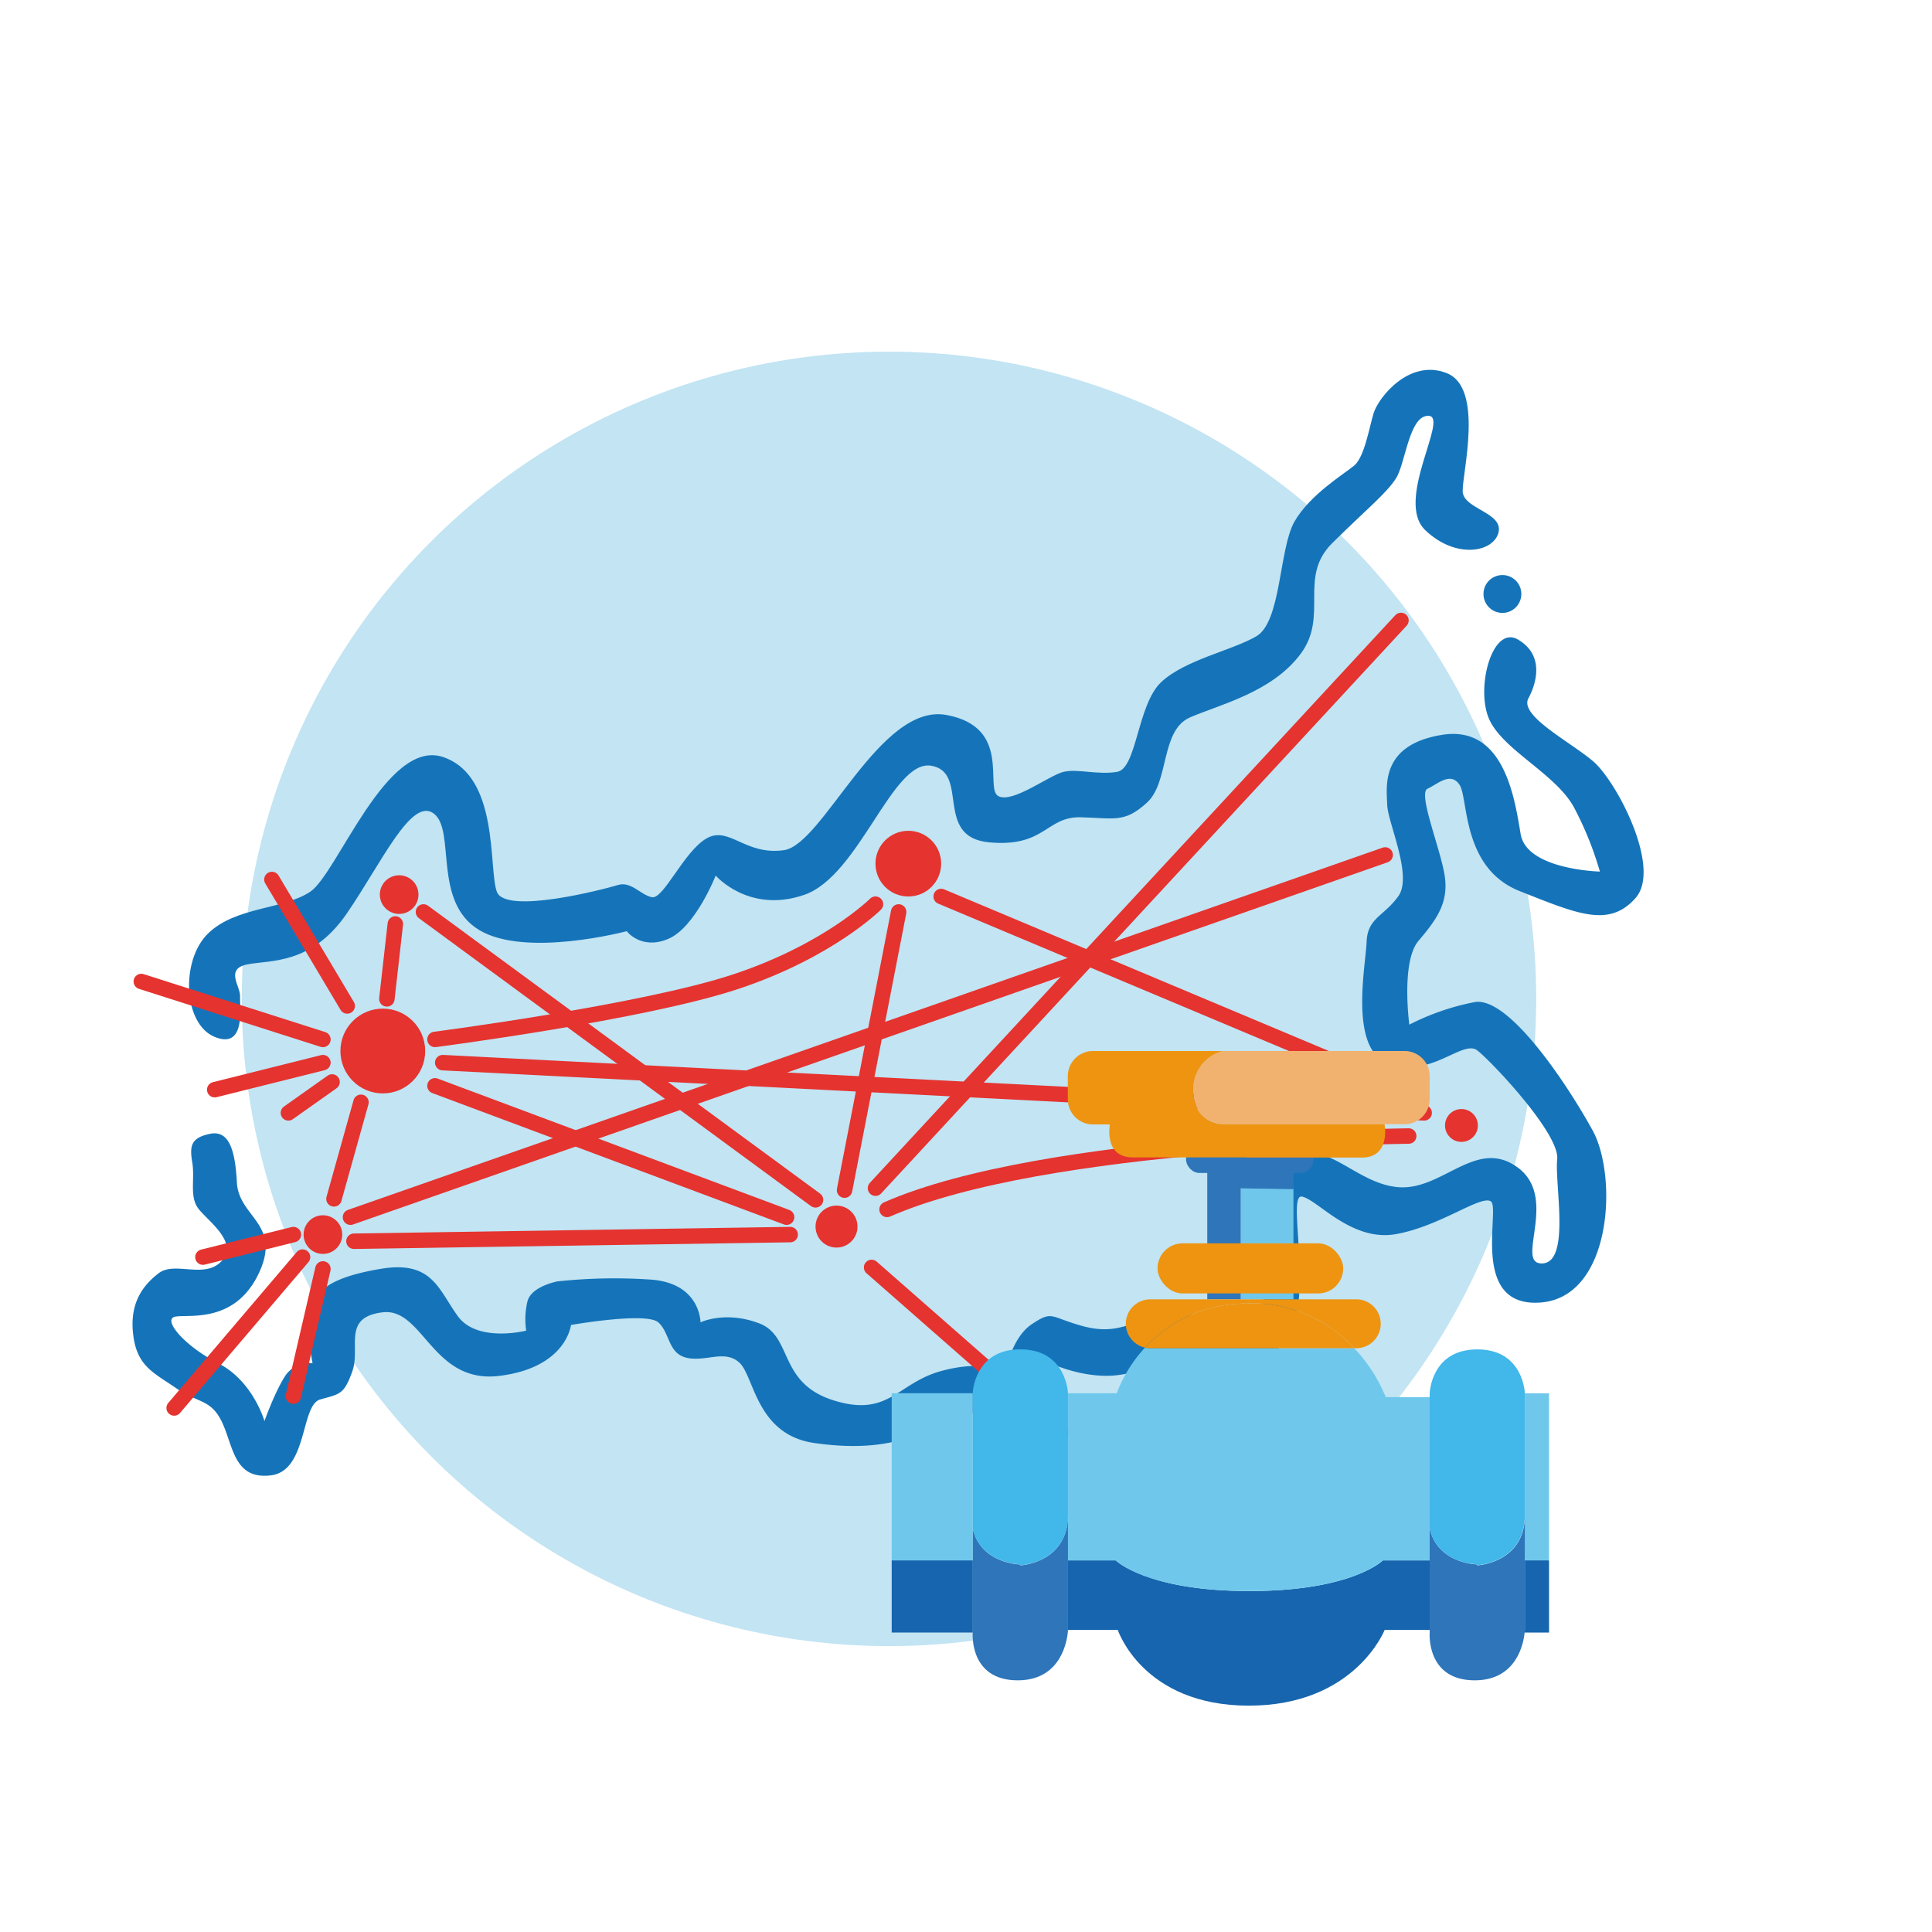 <svg id="Layer_1" data-name="Layer 1" xmlns="http://www.w3.org/2000/svg" viewBox="0 0 500 500"><circle cx="230.07" cy="258.51" r="167.5" style="fill:#c2e4f3"/><path d="M412.28,197c6.08,5.15,17.86,27.65,11,35.41s-15,4.14-30-1.8-13.23-24-15.55-27.5-5.69-.16-8.28,1,3.37,15.55,4.44,22.56-2.18,11.4-6.77,16.8-2.39,21.71-2.39,21.71a63.18,63.18,0,0,1,16.93-5.84c8.85-1.51,24.05,21.43,30.53,33.25s5.05,43.08-13.48,44.5-10.32-24.38-12.86-26.16-13.08,6.42-24.59,8.46-20.2-8.87-24.29-9.71,3.09,25.32-3.57,36.23-22.77,6.13-27.84,5.92-7.65,2.82-15.91,4-16.7-2.58-16.7-2.58.74,4.31-3.95,8.88-8.22,5-14.66,3.88-7.06.65-13.6,3.77-15,5.82-30,3.67-15.54-17.22-19.34-20.75-8.64-.21-13.6-1.29-4.35-6.39-7.42-9.17-22.61.66-22.61.66-1.17,11.06-18.56,13.18S109.56,338.34,99,339.63s-5.62,9.08-7.81,15.24-3.27,5.86-8.34,7.32-3.22,18.46-12.73,19.63-9.73-7.44-12.59-13.6-6.06-4.93-12-9-10.08-5.71-11.06-13.78,2.37-12.69,6.59-15.93,12,1.69,16.41-3.27-4.23-10.62-6.33-13.73-.66-7.47-1.4-11.8-.15-6.28,4.57-7.27,6.53,3.61,7,12.59,11.55,10.69,5.79,23.24c-6.15,13.36-18.22,10.84-21.71,11.47s2.17,7.51,11.14,12.1,11.91,14.93,11.91,14.93,2.66-7.48,5.3-11.58a7.49,7.49,0,0,1,7.15-3.39,43,43,0,0,1-.68-12.53c.74-6,4.91-9.63,18.29-11.89s14.94,5.32,20,12.26,17.68,3.73,17.68,3.73a20,20,0,0,1,.33-7.6c1-3.9,7.77-5.15,7.77-5.15a138.8,138.8,0,0,1,24.32-.45c12.72,1,12.69,11.05,12.69,11.05s6.35-3.08,15.16.25,4.82,15.39,19.24,19.93,16.47-4.53,28.06-7.63,16.46.51,16.46.51,1.42-9,6.86-12.61,4.6-1.82,13.09.51,12.07-.85,19-2.32,21.08.57,26.24-1.94-2.58-29.74,7.13-37.85,17.19,4.83,28.91,6.13,20.47-13,31.31-5.08-.93,25.12,6.4,24.85S402.33,306.59,403,300s-16.95-25.25-20.67-28.15-11.93,7.13-22.66,3.6-6.24-25.28-6-31.62,4.45-6.63,8.22-11.9-2.74-19-2.88-23.63-1.9-15.52,14.17-18.12,18.81,16.4,20.36,25.67,20.51,9.71,20.51,9.71a86.91,86.91,0,0,0-6.62-16.44c-4.67-8.89-18.87-15.14-22.18-23.34s1.05-24.09,7.61-20.26,5.09,10.72,2.69,15.21S406.18,191.84,412.28,197Z" style="fill:#1574b9"/><circle cx="388.82" cy="153.72" r="4.9" style="fill:#1574b9"/><path d="M378.54,127.16c.14,4.6,10.54,5.43,9.28,10.62s-11.11,7-19-.61,6.11-29.12,1-29.54-6.06,12.29-8.53,16.16-7.45,7.84-16.45,16.71-.85,18.81-8.25,28.74S315.73,182.3,308,185.65s-5.32,16.74-11.17,22.07-8.34,4-17.2,3.79S270.46,219.34,256,218s-4.94-18.12-15-19.83-18.58,28.52-32.9,33.43-22.88-5-22.88-5-5.28,13.44-12.29,16.39-10.74-2-10.74-2-26.25,7-38.28-.36-5.88-25.76-11.66-30.09-13.38,12.55-22.48,25.84S70,248.43,64.07,249.57s-1.83,5.69-1.94,8.23,1.64,14.07-6.71,10.49c-8-3.45-8.71-19.74-1.58-26.7s19.42-6.16,26.42-10.79S100,191,114.66,195.92s11.71,28.83,13.92,34.86,27.86-.67,31.3-1.73,5.76,2.46,8.79,3.14,8.23-11.72,14.11-15.17,10,4.45,20.12,3,24.75-38.1,41.95-35,9.87,19,13.5,21,13.2-5.39,16.88-6.26,8.71.83,13.86,0,5.22-17.45,11.45-23.25,18.13-8.09,24.6-11.84S331,142,335,135s12.78-12.28,15.45-14.5,3.86-9.71,5.07-13.64,9.19-14.15,18.91-10.29S378.39,122.55,378.54,127.16Z" style="fill:#1574b9"/><circle cx="99.07" cy="272" r="10.97" style="fill:#e5332f"/><circle cx="216.49" cy="317.44" r="5.43" style="fill:#e5332f"/><circle cx="235.07" cy="223.51" r="8.5" style="fill:#e5332f"/><circle cx="378.22" cy="291.27" r="4.25" style="fill:#e5332f"/><path d="M112.57,269s54-7,78-15,36-20,36-20" style="fill:none;stroke:#e5332f;stroke-linecap:round;stroke-linejoin:round;stroke-width:4px"/><line x1="232.57" y1="236.01" x2="218.57" y2="308.01" style="fill:none;stroke:#e5332f;stroke-linecap:round;stroke-linejoin:round;stroke-width:4px"/><line x1="114.57" y1="275.01" x2="368.57" y2="288.01" style="fill:none;stroke:#e5332f;stroke-linecap:round;stroke-linejoin:round;stroke-width:4px"/><line x1="243.57" y1="232.01" x2="362.57" y2="282.01" style="fill:none;stroke:#e5332f;stroke-linecap:round;stroke-linejoin:round;stroke-width:4px"/><path d="M364.57,294s-94,1-135,19" style="fill:none;stroke:#e5332f;stroke-linecap:round;stroke-linejoin:round;stroke-width:4px"/><line x1="112.57" y1="281.01" x2="203.57" y2="315.01" style="fill:none;stroke:#e5332f;stroke-linecap:round;stroke-linejoin:round;stroke-width:4px"/><line x1="83.57" y1="269.01" x2="36.57" y2="254.01" style="fill:none;stroke:#e5332f;stroke-linecap:round;stroke-linejoin:round;stroke-width:4px"/><line x1="83.57" y1="275.01" x2="55.57" y2="282.01" style="fill:none;stroke:#e5332f;stroke-linecap:round;stroke-linejoin:round;stroke-width:4px"/><line x1="225.57" y1="328.01" x2="274.57" y2="371.01" style="fill:none;stroke:#e5332f;stroke-linecap:round;stroke-linejoin:round;stroke-width:4px"/><line x1="85.94" y1="280.01" x2="74.64" y2="288.01" style="fill:none;stroke:#e5332f;stroke-linecap:round;stroke-linejoin:round;stroke-width:4px"/><circle cx="83.57" cy="319.51" r="5" style="fill:#e5332f"/><line x1="78.3" y1="325.34" x2="45.07" y2="364.38" style="fill:none;stroke:#e5332f;stroke-linecap:round;stroke-linejoin:round;stroke-width:4px"/><line x1="90.7" y1="315.01" x2="358.48" y2="221.26" style="fill:none;stroke:#e5332f;stroke-linecap:round;stroke-linejoin:round;stroke-width:4px"/><line x1="93.42" y1="285.27" x2="86.43" y2="310.27" style="fill:none;stroke:#e5332f;stroke-linecap:round;stroke-linejoin:round;stroke-width:4px"/><line x1="75.93" y1="319.51" x2="52.52" y2="325.34" style="fill:none;stroke:#e5332f;stroke-linecap:round;stroke-linejoin:round;stroke-width:4px"/><line x1="83.57" y1="328.4" x2="75.93" y2="361.32" style="fill:none;stroke:#e5332f;stroke-linecap:round;stroke-linejoin:round;stroke-width:4px"/><line x1="211.06" y1="310.52" x2="109.59" y2="236.01" style="fill:none;stroke:#e5332f;stroke-linecap:round;stroke-linejoin:round;stroke-width:4px"/><circle cx="103.3" cy="231.52" r="5" style="fill:#e5332f"/><line x1="102.31" y1="239.12" x2="100.12" y2="258.51" style="fill:none;stroke:#e5332f;stroke-linecap:round;stroke-linejoin:round;stroke-width:4px"/><line x1="70.37" y1="227.61" x2="89.86" y2="260.34" style="fill:none;stroke:#e5332f;stroke-linecap:round;stroke-linejoin:round;stroke-width:4px"/><line x1="91.6" y1="321.23" x2="204.5" y2="319.51" style="fill:none;stroke:#e5332f;stroke-linecap:round;stroke-linejoin:round;stroke-width:4px"/><polygon points="334.75 307.67 334.75 336.26 323.36 336.26 321.1 336.26 321.1 307.5 334.75 307.67" style="fill:#6fc8ec"/><path d="M400.89,403.82V422.5h-6.31c0-.43.05-.69.05-.69v-18Z" style="fill:#1665ae"/><polygon points="400.89 360.58 400.89 403.82 394.63 403.82 394.63 392.04 394.63 360.58 400.89 360.58" style="fill:#6fc8ec"/><path d="M394.63,403.82v18s0,.26-.05.69c-.28,2.69-2,12.36-12.94,12.36C369,434.85,370,422.5,370,422.5v-27c2,9.23,12.33,9.38,12.33,9.38v.24s12.33-.61,12.33-13.08Z" style="fill:#2e75ba"/><path d="M394.63,360.58V392c0,12.47-12.33,13.08-12.33,13.08v-.24S372,404.73,370,395.5V360.58s.34-11.36,12.32-11.36S394.63,360.58,394.63,360.58Z" style="fill:#41b7ea"/><path d="M370,403.82v18H358.35s-7.68,19.6-35.16,19.6-33.91-19.6-33.91-19.6H276.39v-18h12.33s8,7.94,34.64,7.94,34.53-7.94,34.53-7.94H370Z" style="fill:#1665ae"/><path d="M370,395.5v8.32H357.89s-7.89,7.94-34.53,7.94-34.64-7.94-34.64-7.94H276.39V360.57H289a36.56,36.56,0,0,1,7.32-11.8,6.73,6.73,0,0,0,1.35.15h52.8a40.5,40.5,0,0,1,8.15,12.65H370V395.5Z" style="fill:#6fc8ec"/><path d="M351,336.26a6.33,6.33,0,0,1,0,12.66h-.49a36.06,36.06,0,0,0-27.15-11.61v-1.05H351Z" style="fill:#ee9411"/><path d="M350.51,348.92h-52.8a6.73,6.73,0,0,1-1.35-.15c5.26-5.76,13.8-11.46,27-11.46A36.06,36.06,0,0,1,350.51,348.92Z" style="fill:#ee9411"/><path d="M334.75,303.28v4.45l-13.65-.18v28.71h-8.66V303.18H323v.1Z" style="fill:#2e75ba"/><path d="M323.36,336.26v1.05c-13.2,0-21.74,5.7-27,11.46a6.36,6.36,0,0,1-5-6.18,6.35,6.35,0,0,1,6.33-6.33h25.65Z" style="fill:#ee9411"/><path d="M276.39,403.82v18s-.33,13.05-13,13.05-11.65-12.35-11.65-12.35v-27c2,9.23,12.32,9.38,12.32,9.38v.24s12.33-.61,12.33-13.08Z" style="fill:#2e75ba"/><path d="M276.39,360.57V392c0,12.47-12.33,13.08-12.33,13.08v-.24s-10.33-.15-12.32-9.38V360.57s.33-11.36,12.31-11.36S276.39,360.57,276.39,360.57Z" style="fill:#41b7ea"/><polygon points="251.75 403.82 251.75 422.5 230.77 422.5 230.77 403.82 251.73 403.82 251.75 403.82" style="fill:#1665ae"/><polygon points="251.75 395.49 251.75 403.82 251.73 403.82 230.77 403.82 230.77 360.57 251.75 360.57 251.75 394.72 251.75 395.49" style="fill:#6fc8ec"/><rect x="306.95" y="296.69" width="32.97" height="6.87" rx="3.44" style="fill:#2e75ba"/><path d="M370,278.5v5.95a6.51,6.51,0,0,1-6.5,6.5H316.74s-7.9,0-7.9-8.66A10.14,10.14,0,0,1,316.46,272h47.07A6.51,6.51,0,0,1,370,278.5Z" style="fill:#f1b26f"/><path d="M322.65,299.53H293.13c-7.58,0-5.89-8.58-5.89-8.58h71.08V291s1.69,8.58-5.89,8.58H322.65Z" style="fill:#ee9411"/><path d="M316.74,291h-33.9a6.51,6.51,0,0,1-6.49-6.5V278.5a6.51,6.51,0,0,1,6.49-6.5h33.62a10.14,10.14,0,0,0-7.62,10.29C308.84,291,316.74,291,316.74,291Z" style="fill:#ee9411"/><rect x="299.57" y="321.78" width="48.05" height="12.96" rx="6.48" style="fill:#ee9411"/><line x1="226.57" y1="307.5" x2="362.57" y2="160.57" style="fill:none;stroke:#e5332f;stroke-linecap:round;stroke-linejoin:round;stroke-width:4px"/></svg>